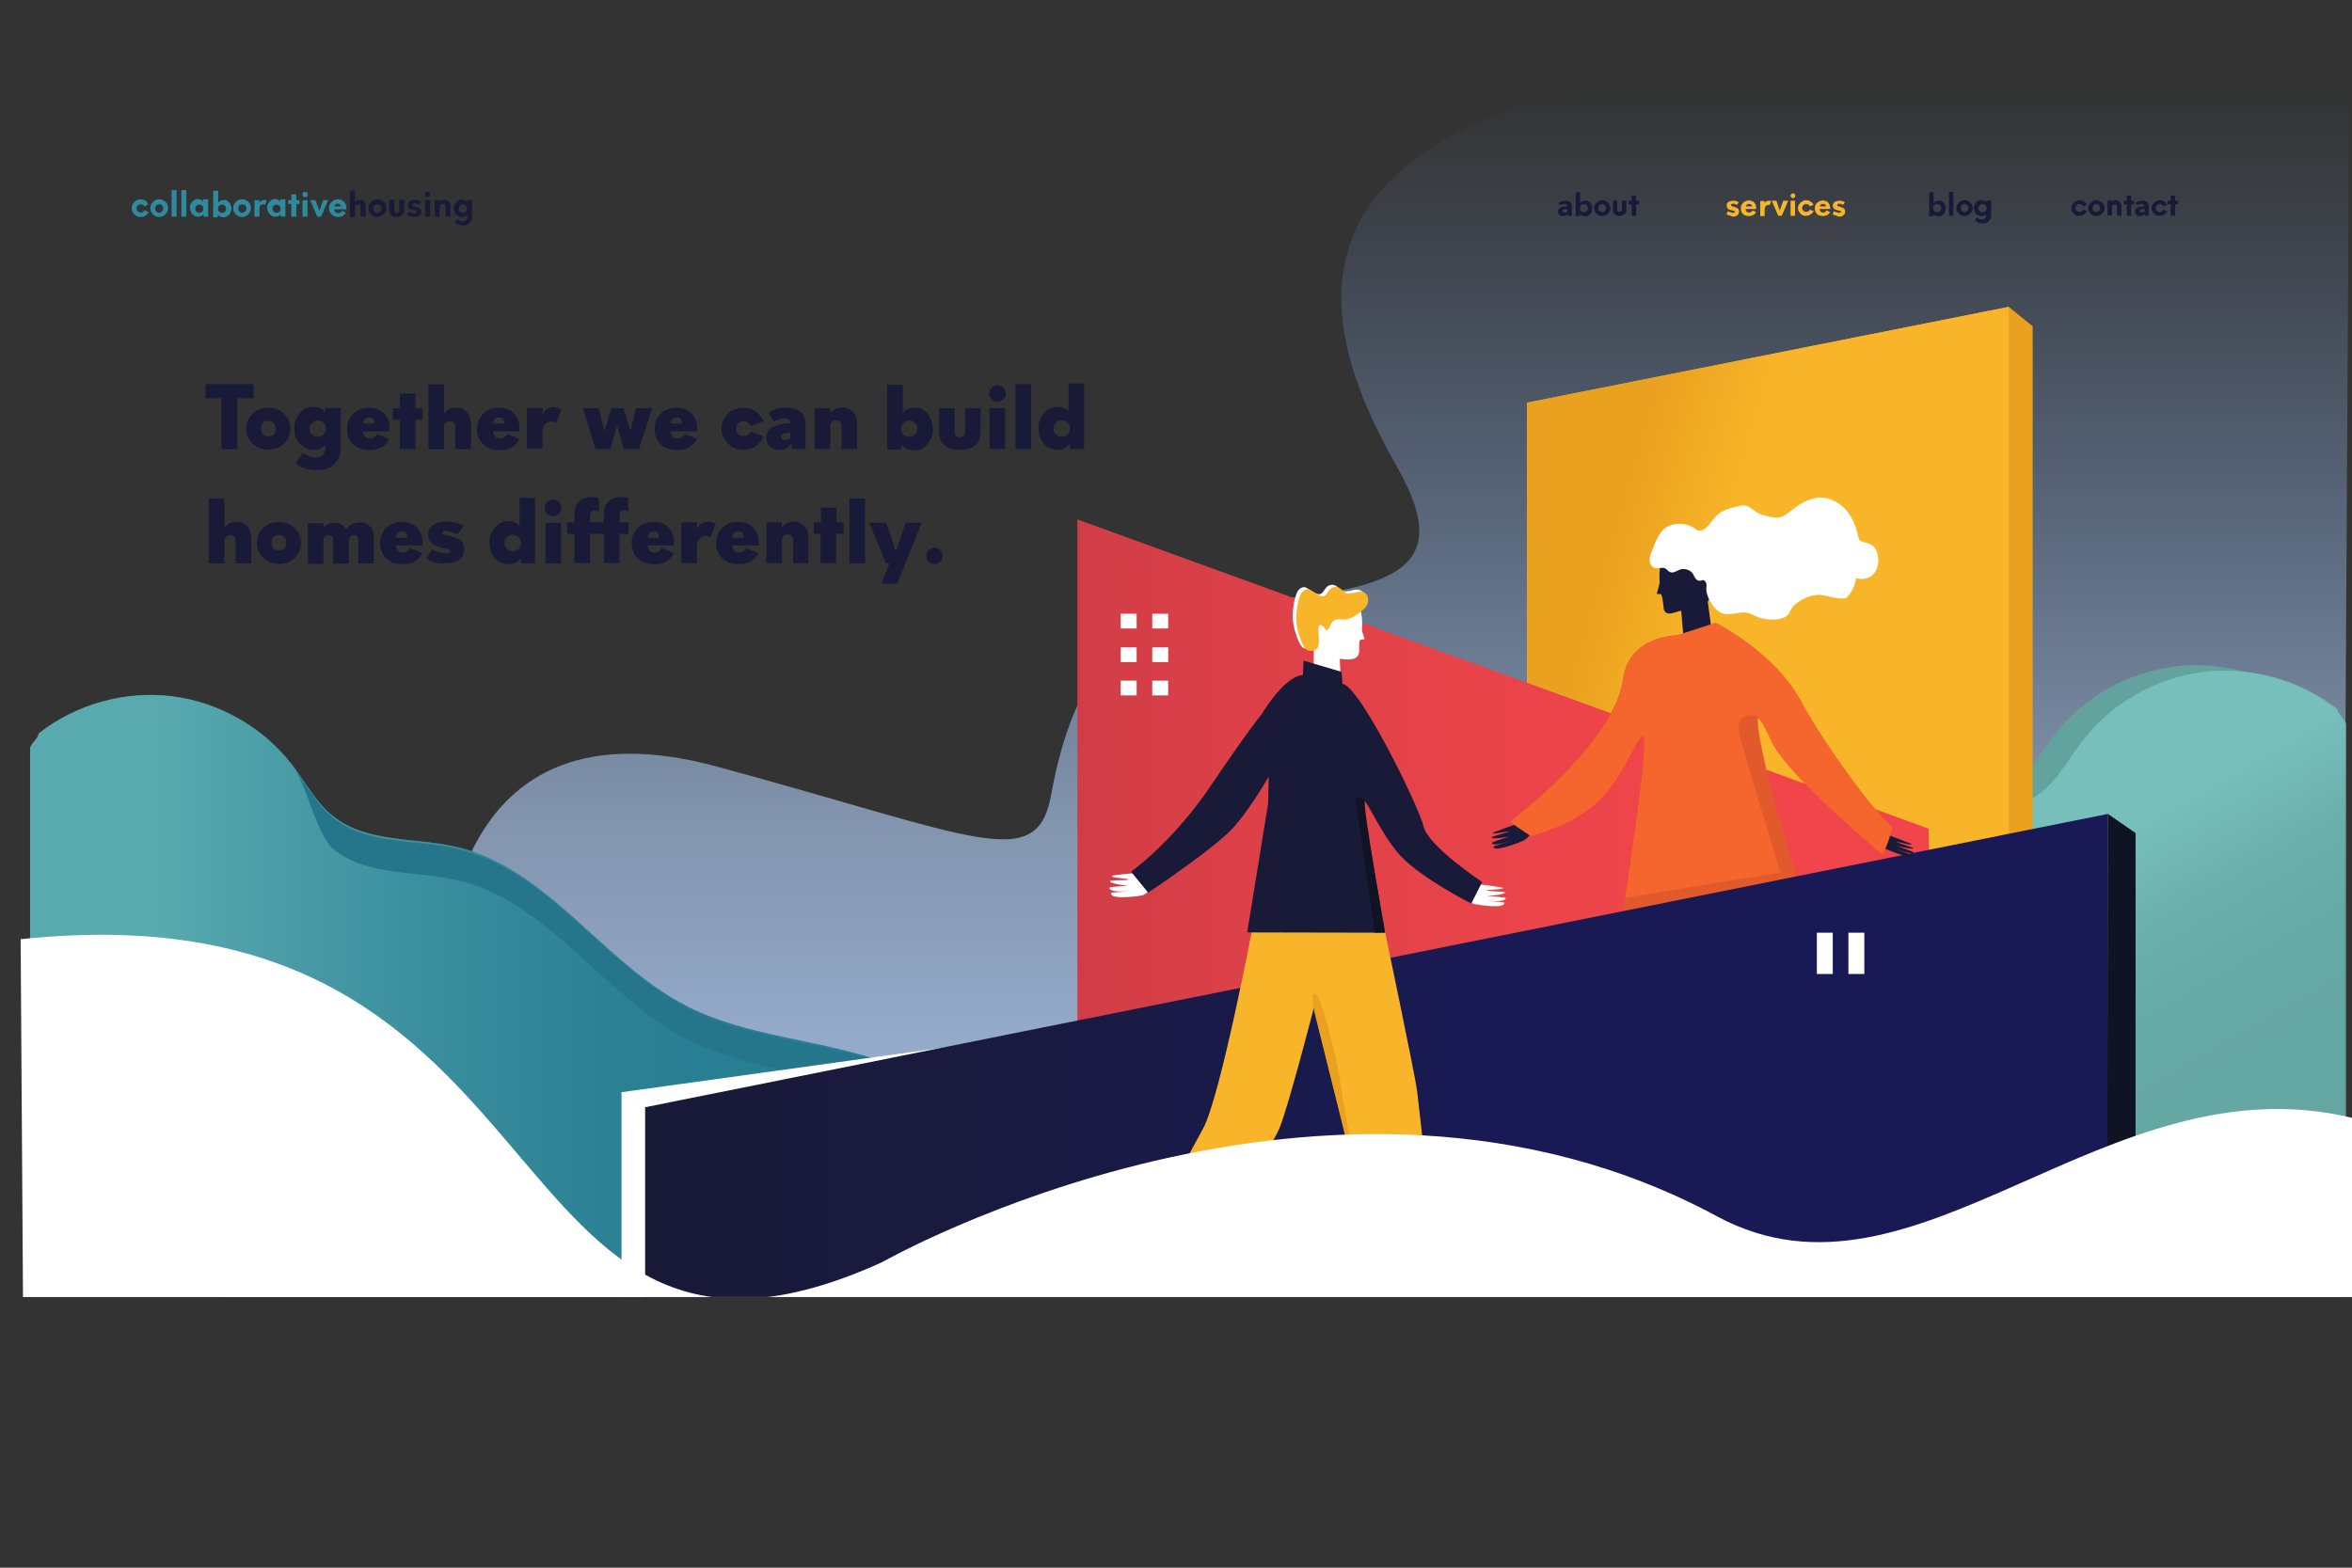 <svg xmlns="http://www.w3.org/2000/svg" xmlns:xlink="http://www.w3.org/1999/xlink" width="797.7" height="531.8" viewBox="0 0 797.7 531.8"><rect x="0" y="0" width="797.7" height="531.8" fill="#333333" stroke="none"/><defs><path id="a" d="M0 0h797.7v440H0z"/></defs><clipPath id="b"><use xlink:href="#a" overflow="visible"/></clipPath><g clip-path="url(#b)"><linearGradient id="c" gradientUnits="userSpaceOnUse" x1="412.59" y1="23.403" x2="412.59" y2="498.238"><stop offset=".015" stop-color="#81b0f9" stop-opacity="0"/><stop offset=".531" stop-color="#b6d4fe" stop-opacity=".6"/><stop offset="1" stop-color="#b6d4fe"/></linearGradient><path fill="url(#c)" d="M32.3 498.2S7.5 448 85.7 438.1s73.1-10 65.6-65.8S154.8 236.1 243 260c88.3 23.9 108.7 36.5 113.5 9.6 7.4-41.2 25.8-63.1 54.6-64.8 61-3.5 83.2-10 63-45.9-20.2-35.9-57.2-113.1 94.1-135 56.5.2 228.6-.6 228.6-.6L794.1 490l-761.8 8.2z"/><path fill="#2E8A9E" d="M329 428.7c5-15.1 5.8-46.2-6.6-56.3s-28.3-14.5-43.9-17.9c-15.6-3.4-31.6-6-45.8-13.3-28.3-14.6-46.8-46.6-77.8-53.9-14.2-3.3-30.5-1.3-41.9-10.4-5.8-4.6-9.3-11.4-13.8-17.3-9.8-12.8-24.8-21.4-40.8-23.4-16-2-32.7 2.7-45.3 12.6 0 1.7-2.9 3.5-2.9 5.2v177.5h316.6l2.2-2.8z"/><linearGradient id="d" gradientUnits="userSpaceOnUse" x1="10.03" y1="333.74" x2="332.377" y2="333.74"><stop offset=".134" stop-color="#77bfbb"/><stop offset=".249" stop-color="#60abae"/><stop offset=".439" stop-color="#408e9b"/><stop offset=".599" stop-color="#2c7c8f"/><stop offset=".708" stop-color="#25768b"/></linearGradient><path opacity=".6" fill="url(#d)" d="M329 428.7c5-15.1 5.8-46.2-6.6-56.3s-28.3-14.5-43.9-17.9c-15.6-3.4-31.6-6-45.8-13.3-28.3-14.6-46.8-46.6-77.8-53.9-14.2-3.3-30.5-1.3-41.9-10.4-5.8-4.6-9.3-11.4-13.8-17.3-9.8-12.8-24.8-21.4-40.8-23.4-16-2-32.7 2.7-45.3 12.6 0 1.7-2.9 3.5-2.9 5.2v177.5h316.6l2.2-2.8z"/><path fill="#25768B" d="M321 373.7c-12.4-10.1-26.6-4.5-42.2-7.9-15.6-3.4-31.6-6-45.8-13.3-28.3-14.6-46.8-46.6-77.8-53.9-14.2-3.3-30.5-1.3-41.9-10.4-5.8-4.6-9.3-22-13.8-27.9 4.5 5.9 8 12.7 13.8 17.3 11.4 9.1 27.7 7 41.9 10.4 31 7.3 49.5 39.3 77.8 53.9 14.2 7.3 30.2 10 45.8 13.3 15.6 3.4 31.5 7.8 43.9 17.9l-1.7.6z"/><path fill="#62A39E" d="M466.8 418.6c-5-15.1-5.8-46.2 6.6-56.3s28.3-14.5 43.9-17.9 31.6-6 45.8-13.3c28.3-14.6 46.8-46.6 77.8-53.9 14.2-3.3 30.5-1.3 41.9-10.4 5.8-4.6 9.3-11.4 13.8-17.3 9.8-12.8 24.8-21.4 40.8-23.4s32.7 2.7 45.3 12.6c0 1.7 2.9 3.5 2.9 5.2v177.5H469l-2.2-2.8z"/><path fill="#77BFBB" d="M476.4 420.5c-5-15.1-5.8-46.2 6.6-56.3 12.4-10.1 28.3-14.5 43.9-17.9 15.6-3.4 31.6-6 45.8-13.3 28.3-14.6 46.8-46.6 77.8-53.9 14.2-3.3 30.5-1.3 41.9-10.4 5.8-4.6 9.3-11.4 13.8-17.3C716 238.6 731 230 747 228s32.7 2.7 45.3 12.6c0 1.7 2.9 3.5 2.9 5.2v177.5H478.6l-2.2-2.8z"/><linearGradient id="e" gradientUnits="userSpaceOnUse" x1="611.308" y1="289.55" x2="715.439" y2="469.91"><stop offset=".236" stop-color="#77bfbb"/><stop offset=".268" stop-color="#74bab6"/><stop offset=".396" stop-color="#6aada8"/><stop offset=".555" stop-color="#64a5a0"/><stop offset=".84" stop-color="#62a39e"/></linearGradient><path opacity=".89" fill="url(#e)" d="M476.9 420.5c-5-15.1-5.8-46.2 6.6-56.3 12.4-10.1 28.3-14.5 43.9-17.9 15.6-3.4 31.6-6 45.8-13.3 28.3-14.6 46.8-46.6 77.8-53.9 14.2-3.3 30.5-1.3 41.9-10.4 5.8-4.6 9.3-11.4 13.8-17.3 9.8-12.8 24.8-21.4 40.8-23.4s32.7 2.7 45.3 12.6c0 1.7 2.9 3.5 2.9 5.2v177.5H479.1l-2.2-2.8z"/><g fill="#191A38"><path d="M85.9 135.1h-5.4v17.3h-5.4v-17.3h-5.4v-4.8H86v4.8zM87.2 151.6c-1.1-.6-2-1.5-2.7-2.6s-1-2.3-1-3.6.3-2.5 1-3.6c.6-1.1 1.5-2 2.7-2.6 1.1-.6 2.4-.9 3.8-.9s2.7.3 3.8.9c1.1.6 2 1.5 2.7 2.6.6 1.1 1 2.3 1 3.6s-.3 2.5-1 3.6-1.5 1.9-2.7 2.6-2.4.9-3.8.9c-1.4.1-2.7-.2-3.8-.9zm5.1-3.8c.4-.2.7-.5.9-.9.2-.4.3-.9.3-1.4s-.1-1-.3-1.4c-.2-.4-.5-.7-.9-1s-.8-.3-1.3-.3-.9.1-1.3.3c-.4.2-.7.5-.9.9-.2.4-.3.9-.3 1.4s.1 1 .3 1.4c.2.4.5.7.9.9.4.2.8.3 1.3.3s.9 0 1.3-.2zM115.6 138.5v12.9c0 1.8-.3 3.3-1 4.5-.7 1.2-1.6 2.1-2.8 2.7-1.2.6-2.7.9-4.3.9-1.3 0-2.5-.2-3.8-.5-1.3-.4-2.4-1-3.4-2l2.5-3.4c1.5 1.1 2.9 1.6 4.3 1.6 1 0 1.8-.3 2.4-.9.6-.6.8-1.6.8-2.8v-.7c-.9 1.2-2.3 1.8-3.9 1.8-1.2 0-2.3-.3-3.3-.9s-1.8-1.5-2.4-2.6c-.6-1.1-.9-2.4-.9-3.8s.3-2.7.9-3.8c.6-1.1 1.4-1.9 2.3-2.6s2.1-.9 3.3-.9c1.7 0 3 .6 4 1.9v-1.5h5.3zm-6.4 9.3c.4-.3.7-.6 1-1 .2-.4.4-.9.4-1.4 0-.5-.1-1-.4-1.4s-.6-.8-1-1-.9-.4-1.4-.4c-.5 0-1 .1-1.4.4-.4.2-.7.6-1 1s-.4.9-.4 1.4c0 .5.1 1 .4 1.4.2.4.6.8 1 1 .4.3.9.4 1.4.4.5 0 1-.1 1.4-.4zM132.2 146.3h-9.1c.1.8.4 1.4.7 1.8s.9.6 1.6.6c.5 0 1-.1 1.5-.4.4-.2.8-.6 1-1.1l4.1 1.7c-.5 1.2-1.3 2.1-2.5 2.8-1.1.7-2.5 1-4.1 1-1.6 0-2.9-.3-4.1-.9-1.2-.6-2.1-1.5-2.7-2.6-.6-1.1-.9-2.3-.9-3.6 0-1.3.3-2.6.9-3.7.6-1.1 1.5-2 2.6-2.6 1.1-.6 2.4-1 3.9-1 1.3 0 2.6.3 3.6.8 1.1.6 1.9 1.4 2.5 2.4.6 1.1.9 2.3.9 3.8v1zm-8.4-4.2c-.3.3-.6.9-.7 1.6h4c-.1-.7-.3-1.3-.5-1.6s-.7-.5-1.4-.5c-.6 0-1.1.2-1.4.5zM143.3 142.4h-2.4v9.9h-5.3v-9.9h-2.4v-3.9h2.4v-5h5.3v5h2.4v3.9zM157.3 139c.8.5 1.4 1.1 1.8 1.9.4.8.6 1.7.6 2.8v8.7h-5.3v-8c0-.5-.2-.8-.5-1.1-.3-.3-.7-.4-1.2-.4-.6 0-1.1.2-1.5.5-.4.3-.6.8-.6 1.3v7.7h-5.3v-22h5.3v9.9c.5-.6 1-1.1 1.7-1.5.7-.3 1.4-.5 2.3-.5 1.1 0 2 .2 2.7.7zM176.3 146.3h-9.1c.1.8.4 1.4.7 1.8s.9.6 1.6.6c.5 0 1-.1 1.5-.4.4-.2.8-.6 1-1.1l4.1 1.7c-.5 1.2-1.3 2.1-2.5 2.8-1.1.7-2.5 1-4.1 1-1.6 0-2.9-.3-4.1-.9-1.2-.6-2.1-1.5-2.7-2.6-.6-1.1-.9-2.3-.9-3.6 0-1.3.3-2.6.9-3.7.6-1.1 1.5-2 2.6-2.6 1.1-.6 2.4-1 3.9-1 1.3 0 2.6.3 3.6.8 1.1.6 1.9 1.4 2.5 2.4.6 1.1.9 2.3.9 3.8v1zm-8.4-4.2c-.3.3-.6.9-.7 1.6h4c-.1-.7-.3-1.3-.5-1.6s-.7-.5-1.4-.5c-.6 0-1.1.2-1.4.5zM189.3 138.4c.4.1.7.4 1.1.6l-1.8 4.5c-.5-.3-1.1-.5-1.7-.5-.5 0-1 .1-1.4.4-.4.3-.8.7-1.1 1.2s-.4 1.2-.4 1.9v5.7h-5.3v-13.8h5.3v2.3c.4-.8.9-1.4 1.6-1.9.7-.4 1.4-.7 2.3-.7.6.1 1 .2 1.4.3zM221.2 138.5l-4.5 13.8h-5.1l-2.3-8-2.3 8h-5l-4.4-13.8h5.5l1.9 7.8 2.3-7.8h4.2l2.3 7.7 1.9-7.7h5.5zM236.5 146.3h-9.1c.1.8.4 1.4.7 1.8s.9.6 1.6.6c.5 0 1-.1 1.5-.4.4-.2.8-.6 1-1.1l4.1 1.7c-.5 1.2-1.3 2.1-2.5 2.8-1.1.7-2.5 1-4.1 1-1.6 0-2.9-.3-4.1-.9-1.2-.6-2.1-1.5-2.7-2.6-.6-1.1-.9-2.3-.9-3.6 0-1.3.3-2.6.9-3.7.6-1.1 1.5-2 2.6-2.6 1.1-.6 2.4-1 3.9-1 1.3 0 2.6.3 3.6.8 1.1.6 1.9 1.4 2.5 2.4.6 1.1.9 2.3.9 3.8v1zm-8.5-4.2c-.3.3-.6.9-.7 1.6h4c-.1-.7-.3-1.3-.5-1.6s-.7-.5-1.4-.5c-.5 0-1 .2-1.4.5zM248.4 151.6c-1.1-.6-2-1.5-2.7-2.6s-1-2.3-1-3.6.3-2.5 1-3.6c.6-1.1 1.5-2 2.7-2.6 1.1-.6 2.4-.9 3.8-.9 1 0 2 .2 2.9.6s1.7.9 2.3 1.6c.7.7 1.2 1.5 1.5 2.4l-4.3 1.7c-.2-.5-.5-.9-.9-1.2-.4-.3-.9-.5-1.5-.5-.5 0-.9.1-1.3.3-.4.2-.7.5-.9.9-.2.4-.3.8-.3 1.3s.1.9.3 1.3c.2.4.5.7.9.9.4.2.8.3 1.3.3.6 0 1-.1 1.5-.4.4-.3.7-.7.9-1.2l4.3 1.7c-.3.9-.8 1.7-1.5 2.4s-1.4 1.2-2.3 1.6c-.9.4-1.8.6-2.9.6-1.4 0-2.6-.3-3.8-1zM273.2 144.1v8.2h-4.5l-.3-1.6c-.5.6-1.1 1.1-1.7 1.4s-1.4.5-2.3.5c-1.4 0-2.5-.4-3.3-1.1-.8-.7-1.2-1.7-1.2-3 0-1 .3-1.8.8-2.5s1.3-1.2 2.5-1.6c1.1-.4 2.6-.7 4.4-.8h.5c-.1-1.1-.8-1.7-2.1-1.7-1.1 0-2.3.4-3.5 1.2l-1.9-3c1.5-1.2 3.5-1.8 5.9-1.8 4.5-.1 6.7 1.9 6.7 5.8zm-5.1 4.4v-1.8l-.6.1c-.7.1-1.2.1-1.6.2-.4.1-.6.2-.8.4s-.2.4-.2.7c0 .4.1.7.4.9.3.2.6.3 1 .3.7-.1 1.3-.3 1.8-.8zM288.3 139c.8.5 1.3 1.1 1.8 1.9s.6 1.7.6 2.7v8.7h-5.3v-7.9c0-.6-.2-1-.5-1.3-.3-.3-.8-.5-1.4-.5-.6 0-1.1.2-1.4.6-.4.4-.5.9-.5 1.5v7.6h-5.3v-13.8h5.3v1.7c.5-.7 1.1-1.2 1.9-1.5.7-.3 1.5-.5 2.3-.5.9.1 1.7.3 2.5.8zM313.2 139.1c1 .6 1.8 1.5 2.3 2.6s.9 2.3.9 3.8c0 1.4-.3 2.7-.9 3.8-.6 1.1-1.4 2-2.3 2.6s-2.1.9-3.2.9c-1.8 0-3.2-.7-4.2-2l-.2 1.7h-4.7v-22h5.3v9.5c.9-1.1 2.2-1.6 3.8-1.6 1.1-.3 2.2 0 3.2.7zm-3.4 8.7c.4-.3.7-.6 1-1 .2-.4.4-.9.4-1.4 0-.5-.1-1-.4-1.4s-.6-.8-1-1c-.4-.2-.9-.4-1.4-.4-.5 0-1 .1-1.4.4s-.7.6-1 1-.4.9-.4 1.4c0 .5.1 1 .4 1.4.2.4.6.8 1 1 .4.3.9.4 1.4.4.5 0 1-.1 1.4-.4zM321.7 151.9c-1-.5-1.8-1.1-2.4-2-.5-.9-.8-1.9-.8-3v-8.4h5.3v8c0 .6.2 1.1.5 1.4.3.3.7.4 1.2.4s.9-.1 1.3-.4c.3-.3.5-.8.5-1.4v-8h5.3v8.4c0 1.2-.3 2.2-.8 3-.5.9-1.3 1.5-2.4 2-1.1.5-2.3.7-3.9.7-1.5 0-2.8-.2-3.8-.7zM336.9 135.9c-.4-.3-.8-.6-1-1-.3-.4-.4-.9-.4-1.4 0-.5.1-1 .4-1.4s.6-.8 1-1c.4-.2.9-.4 1.4-.4.5 0 1 .1 1.4.4.4.2.8.6 1 1 .3.4.4.9.4 1.4 0 .5-.1 1-.4 1.4-.3.4-.6.8-1 1-.4.3-.9.4-1.4.4-.5 0-1-.1-1.4-.4zm-1.3 2.6h5.3v13.8h-5.3v-13.8zM344.4 130.3h5.3v22h-5.3v-22zM367.7 130.3v22H363l-.2-1.7c-1 1.3-2.4 2-4.2 2-1.2 0-2.2-.3-3.2-.9s-1.8-1.5-2.3-2.6c-.6-1.1-.9-2.4-.9-3.8s.3-2.7.9-3.8 1.4-1.9 2.3-2.6c1-.6 2.1-.9 3.2-.9 1.6 0 2.9.5 3.8 1.6v-9.5h5.3zm-6.2 17.5c.4-.3.7-.6 1-1 .2-.4.4-.9.4-1.4 0-.5-.1-1-.4-1.4s-.6-.8-1-1-.9-.4-1.4-.4c-.5 0-1 .1-1.4.4-.4.2-.7.6-1 1s-.4.9-.4 1.4c0 .5.1 1 .4 1.4.2.4.6.8 1 1 .4.3.9.4 1.4.4.5 0 1-.1 1.4-.4zM82.8 177.7c.8.5 1.4 1.1 1.8 1.9.4.8.6 1.7.6 2.8v8.7h-5.3v-8c0-.5-.2-.8-.5-1.1-.3-.3-.7-.4-1.2-.4-.6 0-1.1.2-1.5.5-.4.3-.6.8-.6 1.3v7.7h-5.3v-22h5.3v9.9c.5-.6 1-1.1 1.7-1.5.7-.3 1.4-.5 2.3-.5 1 0 1.9.2 2.7.7zM90.8 190.4c-1.1-.6-2-1.5-2.7-2.6s-1-2.3-1-3.6.3-2.5 1-3.6c.6-1.1 1.5-2 2.7-2.6 1.1-.6 2.4-.9 3.8-.9s2.7.3 3.8.9c1.1.6 2 1.5 2.7 2.6.6 1.1 1 2.3 1 3.6s-.3 2.5-1 3.6-1.5 1.9-2.7 2.6-2.4.9-3.8.9-2.6-.3-3.8-.9zm5.1-3.9c.4-.2.7-.5.9-.9.2-.4.3-.9.3-1.4s-.1-1-.3-1.4c-.2-.4-.5-.7-.9-1s-.8-.3-1.3-.3-.9.1-1.3.3c-.4.2-.7.5-.9.9-.2.4-.3.9-.3 1.4s.1 1 .3 1.4c.2.4.5.7.9.9.4.2.8.3 1.3.3s.9 0 1.3-.2zM124.4 177.7c.8.5 1.4 1.1 1.8 1.9.4.8.6 1.7.6 2.8v8.7h-5.3v-8c0-.5-.1-.9-.4-1.2-.3-.3-.6-.4-1.1-.4-.6 0-1 .2-1.3.6s-.4.9-.4 1.4v7.7H113v-8c0-.5-.1-.9-.4-1.2-.3-.3-.7-.4-1.2-.4-.6 0-1 .2-1.3.6s-.4.9-.4 1.4v7.7h-5.3v-13.8h5.3v1.6c.4-.6 1-1 1.6-1.3s1.3-.5 2-.5c.9 0 1.7.2 2.4.6.7.4 1.3 1 1.7 1.7.5-.7 1.1-1.3 1.8-1.7s1.5-.6 2.5-.6c1-.3 1.9-.1 2.7.4zM143.4 185h-9.1c.1.8.4 1.4.7 1.8s.9.6 1.6.6c.5 0 1-.1 1.5-.4.4-.2.8-.6 1-1.1l4.1 1.7c-.5 1.2-1.3 2.1-2.5 2.8-1.1.7-2.5 1-4.1 1-1.6 0-2.9-.3-4.1-.9-1.2-.6-2.1-1.5-2.7-2.6-.6-1.1-.9-2.3-.9-3.6 0-1.3.3-2.6.9-3.7.6-1.1 1.5-2 2.6-2.6 1.1-.6 2.4-1 3.9-1 1.3 0 2.6.3 3.6.8 1.1.6 1.9 1.4 2.5 2.4.6 1.1.9 2.3.9 3.8v1zm-8.5-4.2c-.3.3-.6.9-.7 1.6h4c-.1-.7-.3-1.3-.5-1.6s-.7-.5-1.4-.5c-.5 0-1 .2-1.4.5zM147.6 190.8c-1.2-.3-2.2-.8-3-1.2l1.9-3.3c.6.4 1.4.7 2.3 1 .9.3 1.7.4 2.3.4.4 0 .8-.1 1.1-.2.3-.1.4-.3.4-.6s-.1-.4-.4-.5c-.3-.1-.7-.2-1.4-.4-.2 0-.4-.1-.7-.2-.3-.1-.6-.2-.9-.2-1.2-.3-2.2-.8-2.9-1.5-.7-.6-1.1-1.5-1.1-2.7 0-1 .3-1.8.9-2.5.6-.7 1.3-1.2 2.3-1.5s2-.5 3.1-.5 2.1.1 3.1.4 1.9.6 2.6 1.1l-2 2.9c-.6-.3-1.3-.6-2.1-.8s-1.5-.4-2.1-.4c-.3 0-.6.1-.8.2-.2.1-.3.2-.3.4s.1.4.3.5c.2.1.5.3.8.3.3.1.8.2 1.3.3.3.1.5.1.6.1 1.1.3 1.9.6 2.6.9s1.2.8 1.5 1.4.5 1.3.5 2.1c0 1-.3 1.9-.8 2.6-.5.7-1.2 1.3-2.2 1.6-.9.4-2 .5-3.3.5-1.2.4-2.4.2-3.6-.2zM181.5 169.1v22h-4.7l-.2-1.7c-1 1.3-2.4 2-4.2 2-1.2 0-2.2-.3-3.2-.9s-1.8-1.5-2.3-2.6c-.6-1.1-.9-2.4-.9-3.8s.3-2.7.9-3.8 1.4-1.9 2.3-2.6c1-.6 2.1-.9 3.2-.9 1.6 0 2.9.5 3.8 1.6v-9.5h5.3zm-6.2 17.5c.4-.3.7-.6 1-1 .2-.4.4-.9.4-1.4 0-.5-.1-1-.4-1.4s-.6-.8-1-1-.9-.4-1.4-.4c-.5 0-1 .1-1.4.4-.4.2-.7.6-1 1s-.4.9-.4 1.4c0 .5.1 1 .4 1.4.2.4.6.8 1 1 .4.3.9.4 1.4.4.5 0 1-.2 1.4-.4zM186.2 174.7c-.4-.3-.8-.6-1-1-.3-.4-.4-.9-.4-1.4 0-.5.1-1 .4-1.4s.6-.8 1-1c.4-.2.9-.4 1.4-.4.5 0 1 .1 1.4.4.4.2.8.6 1 1 .3.4.4.9.4 1.4 0 .5-.1 1-.4 1.4-.3.4-.6.8-1 1-.4.3-.9.4-1.4.4-.5-.1-.9-.2-1.4-.4zm-1.2 2.6h5.3v13.8H185v-13.8zM213.3 181.1H210.1v9.9h-5.3v-9.9h-4.7v9.9h-5.3v-9.9h-2.5v-3.9h2.5v-2.9c0-1.1.2-2.1.7-3 .5-.9 1.1-1.5 2-2 .9-.5 1.9-.7 3-.7.6 0 1.2 0 1.6.1.5.1.8.2 1 .3v4.6c-.2-.2-.5-.3-.7-.4-.3-.1-.6-.1-.9-.1-.4 0-.8.2-1 .5-.3.3-.4.7-.4 1.3v2.3h4.7v-2.9c0-1.1.2-2.1.7-3 .5-.9 1.1-1.5 2-2 .9-.5 1.9-.7 3-.7.6 0 1.2 0 1.6.1.5.1.8.2 1 .3v4.6c-.2-.2-.5-.3-.7-.4-.3-.1-.6-.1-.9-.1-.4 0-.8.2-1 .5-.3.3-.4.7-.4 1.3v2.3h3.1v3.9zM228.7 185h-9.1c.1.8.4 1.4.7 1.8s.9.6 1.6.6c.5 0 1-.1 1.5-.4.4-.2.8-.6 1-1.1l4.1 1.7c-.5 1.2-1.3 2.1-2.5 2.8-1.1.7-2.5 1-4.1 1-1.6 0-2.9-.3-4.1-.9-1.2-.6-2.1-1.5-2.7-2.6-.6-1.1-.9-2.3-.9-3.6 0-1.3.3-2.6.9-3.7.6-1.1 1.5-2 2.6-2.6 1.1-.6 2.4-1 3.9-1 1.3 0 2.6.3 3.6.8 1.1.6 1.9 1.4 2.5 2.4.6 1.1.9 2.3.9 3.8v1zm-8.4-4.2c-.3.3-.6.9-.7 1.6h4c-.1-.7-.3-1.3-.5-1.6s-.7-.5-1.4-.5c-.6 0-1.1.2-1.4.5zM241.7 177.2c.4.1.7.4 1.1.6l-1.8 4.5c-.5-.3-1.1-.5-1.7-.5-.5 0-1 .1-1.4.4-.4.3-.8.7-1.1 1.2s-.4 1.2-.4 1.9v5.7h-5.3v-13.8h5.3v2.3c.4-.8.9-1.4 1.6-1.9.7-.4 1.4-.7 2.3-.7.6.1 1.1.1 1.4.3zM257.4 185h-9.1c.1.8.4 1.4.7 1.8s.9.6 1.6.6c.5 0 1-.1 1.5-.4.4-.2.8-.6 1-1.1l4.1 1.7c-.5 1.2-1.3 2.1-2.5 2.8-1.1.7-2.5 1-4.1 1-1.6 0-2.9-.3-4.1-.9-1.2-.6-2.1-1.5-2.7-2.6-.6-1.1-.9-2.3-.9-3.6 0-1.3.3-2.6.9-3.7.6-1.1 1.5-2 2.6-2.6 1.1-.6 2.4-1 3.9-1 1.3 0 2.6.3 3.6.8 1.1.6 1.9 1.4 2.5 2.4.6 1.1.9 2.3.9 3.8v1zm-8.4-4.2c-.3.3-.6.9-.7 1.6h4c-.1-.7-.3-1.3-.5-1.6s-.7-.5-1.4-.5c-.6 0-1.1.2-1.4.5zM271.8 177.7c.8.5 1.3 1.1 1.8 1.9s.6 1.7.6 2.7v8.7H269v-7.9c0-.6-.2-1-.5-1.3-.3-.3-.8-.5-1.4-.5-.6 0-1.1.2-1.4.6-.4.4-.5.9-.5 1.5v7.6h-5.3v-13.8h5.3v1.7c.5-.7 1.1-1.2 1.9-1.5.7-.3 1.5-.5 2.3-.5.9.1 1.7.3 2.4.8zM286 181.1h-2.4v9.9h-5.3v-9.9H276v-3.9h2.4v-5h5.3v5h2.4v3.9zM288.1 169.1h5.3v22h-5.3v-22zM312.6 177.3l-8.3 20.7h-5.4l2.8-6.9h-1.2l-5.7-13.8h5.8l3.2 9.7 3.4-9.7h5.4zM315.5 191c-.4-.3-.8-.6-1-1-.3-.4-.4-.9-.4-1.4 0-.5.1-1 .4-1.4.3-.4.6-.8 1-1 .4-.3.9-.4 1.4-.4.5 0 1 .1 1.4.4.4.3.8.6 1 1 .3.4.4.9.4 1.4 0 .5-.1 1-.4 1.4-.3.4-.6.8-1 1-.4.3-.9.4-1.4.4-.5 0-1-.2-1.4-.4z"/></g><g fill="#191A38"><path d="M532.5 68.5c.4.4.6.9.6 1.6v3.1h-1.3l-.1-.6c-.2.2-.4.4-.7.5s-.5.2-.9.2c-.3 0-.6-.1-.9-.2s-.5-.3-.6-.5c-.1-.2-.2-.5-.2-.8 0-.5.2-.9.6-1.2.4-.3 1.1-.5 2.1-.6h.5c0-.3-.1-.5-.3-.6-.2-.1-.4-.2-.7-.2-.3 0-.5 0-.7.1-.2.1-.5.2-.7.4l-.6-.9c.3-.2.6-.4.9-.5.3-.1.8-.2 1.2-.2.8-.1 1.4.1 1.8.4zm-.9 3.2v-.8h-.4c-.4 0-.6.1-.8.1-.2.1-.3.1-.4.2-.1.1-.1.2-.1.3 0 .2.1.3.2.4.1.1.3.1.5.1.4.2.8.1 1-.3zM538.8 68.3c.4.2.7.5.9 1s.3.9.3 1.4c0 .5-.1 1-.3 1.4-.2.4-.5.7-.9 1-.4.2-.8.3-1.2.3-.4 0-.7-.1-1-.2-.3-.1-.5-.3-.7-.6l-.1.7h-1.4v-8.1h1.5v3.6c.4-.5.9-.7 1.6-.7.5-.1.9 0 1.3.2zm-.9 3.5c.2-.1.4-.3.5-.5.1-.2.2-.4.2-.7s-.1-.5-.2-.7c-.1-.2-.3-.4-.5-.5-.2-.1-.4-.2-.7-.2s-.5.1-.7.2-.4.3-.5.5c-.1.2-.2.4-.2.7s.1.5.2.7c.1.2.3.4.5.5s.4.2.7.2.5-.1.7-.2zM542 72.9c-.4-.2-.7-.6-1-1s-.4-.8-.4-1.3.1-.9.4-1.3.6-.7 1-1c.4-.2.9-.4 1.4-.4.5 0 1 .1 1.4.4.4.2.7.6 1 1 .2.4.4.8.4 1.3s-.1.9-.4 1.3c-.2.4-.6.7-1 1-.4.2-.9.4-1.4.4-.5 0-1-.1-1.4-.4zm2-1.1c.2-.1.3-.3.5-.5.1-.2.2-.4.2-.7 0-.3-.1-.5-.2-.7-.1-.2-.3-.4-.5-.5-.2-.1-.4-.2-.6-.2s-.4.1-.6.2c-.2.1-.3.3-.5.5-.1.2-.2.4-.2.7 0 .3.1.5.2.7.1.2.3.4.5.5s.4.2.6.2.4-.1.6-.2zM548.1 73c-.3-.2-.6-.4-.8-.7-.2-.3-.3-.7-.3-1.1V68h1.5v3c0 .3.1.5.2.6.1.2.3.2.6.2.2 0 .4-.1.6-.2.2-.2.2-.4.2-.6v-3h1.5v3.2c0 .4-.1.8-.3 1.1s-.5.5-.8.7c-.3.2-.8.3-1.3.3-.3 0-.7-.1-1.1-.3zM555.9 69.3h-1v3.9h-1.5v-3.9h-1v-1.2h1v-1.8h1.5v1.8h1v1.2z"/></g><path fill="#2E8A9E" d="M46.2 73.2c-.5-.3-.8-.6-1.1-1.1-.3-.4-.4-.9-.4-1.5 0-.5.1-1 .4-1.5.3-.4.6-.8 1.1-1.1.5-.3 1-.4 1.5-.4.4 0 .8.1 1.1.2.4.1.7.4.9.6s.5.6.6.9l-1.3.8c-.1-.3-.3-.5-.5-.6-.2-.2-.5-.2-.8-.2-.3 0-.5.1-.7.2-.2.1-.4.3-.5.5-.1.2-.2.5-.2.7 0 .3.1.5.2.7.1.2.3.4.5.5.2.1.5.2.7.2.3 0 .6-.1.8-.2.2-.2.4-.4.5-.6l1.4.6c-.1.4-.4.7-.6.9s-.6.5-.9.6c-.4.1-.7.2-1.1.2-.7 0-1.2-.1-1.6-.4zM52.5 73.2c-.5-.3-.8-.6-1.1-1.1-.3-.4-.4-.9-.4-1.5 0-.5.1-1 .4-1.5.3-.4.6-.8 1.1-1.1.5-.3 1-.4 1.5-.4.6 0 1.1.1 1.5.4.5.3.8.6 1.1 1.1.3.4.4.9.4 1.5 0 .5-.1 1-.4 1.5-.3.4-.6.8-1.1 1.1-.5.3-1 .4-1.5.4-.6 0-1.1-.1-1.5-.4zm2.2-1.3c.2-.1.4-.3.5-.5.1-.2.2-.5.2-.7 0-.3-.1-.5-.2-.7-.1-.2-.3-.4-.5-.5s-.4-.2-.7-.2-.5.1-.7.2c-.2.1-.4.3-.5.5-.1.2-.2.5-.2.8 0 .3.1.5.2.7.1.2.3.4.5.5.2.1.4.2.7.2s.5-.1.7-.3zM58.2 64.5h1.7v9h-1.7v-9zM61.5 64.5h1.7v9h-1.7v-9zM70.6 67.9v5.6h-1.5l-.1-.8c-.2.3-.5.5-.8.6-.3.2-.7.2-1.1.2-.5 0-.9-.1-1.3-.4-.4-.3-.7-.6-1-1.1-.2-.5-.4-1-.4-1.5 0-.6.1-1.1.4-1.5.2-.4.6-.8 1-1.1.4-.3.9-.4 1.3-.4.7 0 1.3.3 1.8.8v-.7h1.7zM68.3 72c.2-.1.4-.3.5-.5.1-.2.2-.5.2-.7 0-.3-.1-.5-.2-.7-.1-.2-.3-.4-.5-.5s-.5-.2-.7-.2-.5.1-.7.2-.4.3-.5.5c-.1.2-.2.5-.2.7 0 .3.1.5.2.7.1.2.3.4.5.5.2.1.5.2.7.2s.5-.1.7-.2zM77.1 68.1c.4.3.7.6 1 1.1.2.4.4 1 .4 1.5 0 .6-.1 1.1-.4 1.5-.2.5-.6.8-1 1.1-.4.3-.9.4-1.3.4s-.8-.1-1.1-.2c-.3-.2-.6-.4-.8-.6l-.1.8h-1.5v-9H74v4c.4-.5 1-.8 1.8-.8.4-.2.9 0 1.3.2zM76 72c.2-.1.4-.3.5-.5.1-.2.2-.5.2-.7 0-.3-.1-.5-.2-.7-.1-.2-.3-.4-.5-.5s-.5-.2-.7-.2-.5.1-.7.2-.4.3-.5.5c-.1.2-.2.5-.2.7 0 .3.1.5.2.7.1.2.3.4.5.5.2.1.5.2.7.2s.5-.1.7-.2zM80.6 73.2c-.5-.3-.8-.6-1.1-1.1-.3-.4-.4-.9-.4-1.5 0-.5.1-1 .4-1.5.3-.4.6-.8 1.1-1.1.5-.3 1-.4 1.5-.4.6 0 1.1.1 1.5.4.5.3.8.6 1.1 1.1.3.4.4.9.4 1.5 0 .5-.1 1-.4 1.5-.3.4-.6.8-1.1 1.1-.5.3-1 .4-1.5.4s-1-.1-1.5-.4zm2.3-1.3c.2-.1.4-.3.5-.5.1-.2.2-.5.2-.7 0-.3-.1-.5-.2-.7-.1-.2-.3-.4-.5-.5s-.4-.2-.7-.2-.5.1-.7.2c-.2.1-.4.3-.5.5-.1.2-.2.5-.2.8 0 .3.1.5.2.7.1.2.3.4.5.5.2.1.4.2.7.2s.4-.1.7-.3zM90.5 68.1l-.6 1.4c-.2-.1-.4-.2-.6-.2-.2 0-.5.1-.7.2-.2.1-.4.3-.5.6s-.1.5-.1.8v2.6h-1.7v-5.6H88v.9c.2-.3.4-.6.6-.7.3-.2.6-.3.9-.3.4 0 .7.1 1 .3zM96.8 67.9v5.6h-1.5l-.1-.8c-.2.3-.5.5-.8.6-.3.2-.7.2-1.1.2-.5 0-.9-.1-1.3-.4-.4-.3-.7-.6-1-1.1-.2-.5-.4-1-.4-1.5 0-.6.1-1.1.4-1.5.2-.4.6-.8 1-1.1.4-.3.9-.4 1.3-.4.7 0 1.3.3 1.8.8v-.7h1.7zM94.5 72c.2-.1.4-.3.5-.5.1-.2.2-.5.2-.7 0-.3-.1-.5-.2-.7-.1-.2-.3-.4-.5-.5s-.5-.2-.7-.2c-.3 0-.5.1-.7.2s-.4.3-.5.5c-.1.2-.2.5-.2.7 0 .3.1.5.2.7.1.2.3.4.5.5.2.1.5.2.7.2.3 0 .5-.1.7-.2zM101.6 69.2h-1.1v4.3h-1.7v-4.3h-1.1v-1.3h1.1v-2h1.7v2h1.1v1.3zM103 66.8c-.1-.1-.3-.2-.3-.3-.1-.1-.1-.3-.1-.5s0-.3.1-.5.2-.3.3-.3.3-.1.5-.1.3 0 .5.1.3.2.3.3.1.3.1.5 0 .3-.1.5c-.1.1-.2.3-.3.3s-.3.1-.5.1-.4 0-.5-.1zm-.4 1.1h1.7v5.6h-1.7v-5.6zM111.3 67.9l-2.4 5.6h-1.3l-2.4-5.6h1.8l1.3 3.6 1.3-3.6h1.7zM117.5 71h-4.2c.1.4.2.7.5 1 .2.2.5.3.9.3.3 0 .5-.1.8-.2.2-.1.4-.3.5-.6l1.3.6c-.2.5-.6.8-1 1.1-.5.3-1 .4-1.6.4-.6 0-1.1-.1-1.6-.4-.5-.3-.8-.6-1.1-1.1-.3-.4-.4-.9-.4-1.5 0-.5.1-1 .4-1.5.3-.4.6-.8 1.1-1.1.5-.3 1-.4 1.5-.4s1 .1 1.5.4c.4.2.8.6 1 1s.4.9.4 1.5v.5zm-3.7-1.7c-.2.2-.4.4-.5.7h2.4c-.2-.6-.6-.9-1.2-.9-.2-.1-.4 0-.7.2z"/><path fill="#191A38" d="M123 68c.3.2.6.4.7.8.2.3.3.7.3 1.1v3.6h-1.7v-3.4c0-.3-.1-.5-.3-.6-.2-.2-.4-.2-.6-.2-.2 0-.4 0-.5.1s-.3.2-.4.3c-.1.1-.1.3-.1.5v3.4h-1.7v-9h1.7v3.9c.2-.2.4-.4.7-.5.3-.1.5-.2.9-.2.3 0 .6.1 1 .2zM126.5 73.2c-.5-.3-.8-.6-1.1-1.1-.3-.4-.4-.9-.4-1.5 0-.5.1-1 .4-1.5.3-.4.6-.8 1.1-1.1.5-.3 1-.4 1.5-.4.6 0 1.1.1 1.5.4.5.3.8.6 1.1 1.1.3.4.4.9.4 1.5 0 .5-.1 1-.4 1.5-.3.4-.6.8-1.1 1.1-.5.3-1 .4-1.5.4-.6 0-1.1-.1-1.5-.4zm2.2-1.3c.2-.1.4-.3.5-.5.1-.2.2-.5.2-.7 0-.3-.1-.5-.2-.7-.1-.2-.3-.4-.5-.5s-.4-.2-.7-.2-.5.1-.7.2c-.2.1-.4.3-.5.5-.1.2-.2.5-.2.8 0 .3.1.5.2.7.1.2.3.4.5.5.2.1.4.2.7.2s.5-.1.7-.3zM133.2 73.3c-.4-.2-.7-.4-.9-.8-.2-.3-.3-.7-.3-1.2v-3.5h1.7v3.4c0 .3.1.5.2.7.2.2.4.3.6.3.3 0 .5-.1.7-.3.2-.2.2-.4.2-.7v-3.4h1.7v3.5c0 .5-.1.9-.3 1.2-.2.3-.5.6-.9.8-.4.2-.9.3-1.4.3s-.9-.1-1.3-.3zM139.2 73.4c-.4-.1-.8-.3-1.1-.5l.7-1.1c.2.2.5.3.8.4.3.1.6.2.9.2.2 0 .4 0 .6-.1.1-.1.2-.2.2-.4 0-.1 0-.2-.1-.3s-.2-.1-.3-.2c-.1 0-.3-.1-.5-.1-.1 0-.3-.1-.4-.1l-.9-.3c-.3-.1-.4-.3-.6-.5-.2-.2-.2-.5-.2-.8 0-.4.1-.7.3-1s.5-.5.9-.6c.4-.1.8-.2 1.2-.2.4 0 .8.1 1.1.2.4.1.7.2 1 .4l-.7 1c-.2-.1-.5-.2-.8-.3s-.6-.1-.8-.1c-.2 0-.4 0-.5.1s-.2.2-.2.3c0 .1 0 .2.1.3.1.1.2.1.3.2s.3.1.6.2l.3.1c.4.1.7.2 1 .3.3.1.5.3.6.5.1.2.2.5.2.8 0 .4-.1.8-.3 1s-.5.5-.8.6c-.4.1-.8.2-1.2.2-.5 0-1 0-1.4-.2zM144.5 66.8c-.1-.1-.3-.2-.3-.3-.1-.1-.1-.3-.1-.5s0-.3.1-.5.2-.3.3-.3.3-.1.5-.1.3 0 .5.1.3.2.3.3.1.3.1.5 0 .3-.1.5c-.1.1-.2.3-.3.3s-.3.1-.5.1-.3 0-.5-.1zm-.3 1.1h1.7v5.6h-1.7v-5.6zM151.8 68c.3.2.5.4.7.8.2.3.3.7.3 1.1v3.6h-1.7v-3.4c0-.3-.1-.5-.3-.7-.2-.2-.4-.2-.7-.2-.3 0-.5.1-.7.3-.2.2-.3.4-.3.7v3.3h-1.7v-5.6h1.7v.6c.2-.2.4-.4.7-.5.3-.1.6-.2.9-.2.5 0 .8.1 1.1.2zM160.1 67.9v5.4c0 .7-.1 1.2-.4 1.7s-.6.8-1.1 1.1c-.5.2-1 .4-1.6.4-.5 0-1-.1-1.5-.3-.5-.2-.9-.5-1.3-1l.9-1c.3.3.6.5.9.7.3.1.6.2.9.2s.6-.1.8-.2c.2-.1.4-.3.6-.6s.2-.6.2-.9v-.5c-.4.5-1 .8-1.8.8-.5 0-1-.1-1.4-.4-.4-.3-.8-.6-1-1.1-.2-.4-.4-1-.4-1.5 0-.6.1-1.1.4-1.5.2-.4.6-.8 1-1.1.4-.3.9-.4 1.4-.4.7 0 1.3.3 1.8.8v-.7h1.6zm-2.4 4.1c.2-.1.4-.3.5-.5.1-.2.2-.5.2-.7 0-.3-.1-.5-.2-.7-.1-.2-.3-.4-.5-.5s-.5-.2-.7-.2-.5.1-.7.2-.4.3-.5.5c-.1.2-.2.5-.2.7 0 .3.1.5.2.7.1.2.3.4.5.5.2.1.5.2.7.2s.5-.1.7-.2z"/><g fill="#F9B529"><path d="M586.5 73.1c-.4-.1-.7-.3-1-.5l.6-1c.2.2.5.3.8.4.3.1.6.2.8.2.2 0 .4 0 .5-.1.1-.1.2-.2.2-.3 0-.1 0-.2-.1-.2-.1-.1-.2-.1-.3-.1-.1 0-.3-.1-.5-.1-.1 0-.2-.1-.4-.1-.3-.1-.6-.2-.8-.3-.2-.1-.4-.3-.5-.5-.1-.2-.2-.4-.2-.8 0-.3.1-.6.3-.9s.5-.4.8-.5c.3-.1.7-.2 1.1-.2.4 0 .7 0 1 .1.3.1.6.2.9.4l-.6.9c-.2-.1-.4-.2-.7-.3-.3-.1-.5-.1-.7-.1-.2 0-.3 0-.4.1s-.2.2-.2.3c0 .1 0 .2.1.3.1.1.2.1.3.2.1 0 .3.1.5.1l.2.1.9.3c.2.1.4.3.5.5s.2.5.2.8c0 .4-.1.7-.3.9-.2.3-.4.4-.7.6-.3.1-.7.2-1.1.2-.4-.2-.8-.3-1.2-.4zM595.8 70.9H592c.1.4.2.7.4.9.2.2.5.3.8.3.3 0 .5-.1.7-.2.2-.1.4-.3.5-.5l1.2.5c-.2.4-.5.8-.9 1s-.9.4-1.5.4c-.5 0-1-.1-1.5-.3-.4-.2-.7-.5-1-1-.2-.4-.3-.8-.3-1.3s.1-.9.3-1.3.6-.7 1-1c.4-.2.9-.4 1.4-.4.5 0 .9.1 1.3.3s.7.5.9.9c.2.4.3.8.3 1.4v.3zm-3.3-1.5c-.2.1-.3.3-.4.6h2.2c-.2-.5-.5-.8-1-.8-.3 0-.6 0-.8.2zM600.7 68.3l-.5 1.3c-.2-.1-.4-.1-.5-.1-.2 0-.4.1-.6.2-.2.1-.3.3-.4.5-.1.2-.2.5-.2.8v2.3H597v-5.1h1.5v.8c.1-.3.3-.5.6-.7.2-.2.5-.2.8-.2.3-.1.5 0 .8.2zM606.5 68.1l-2.2 5.1h-1.2l-2.2-5.1h1.6l1.1 3.3 1.2-3.3h1.7zM607.7 67.1l-.3-.3c-.1-.1-.1-.3-.1-.4 0-.2 0-.3.1-.4l.3-.3c.1-.1.3-.1.4-.1.2 0 .3 0 .4.1l.3.3c.1.1.1.3.1.4 0 .2 0 .3-.1.4l-.3.3c-.1.1-.3.1-.4.1-.2 0-.3 0-.4-.1zm-.4 1h1.5v5.1h-1.5v-5.1zM611.2 72.9c-.4-.2-.7-.6-1-1s-.4-.8-.4-1.3.1-.9.4-1.3.6-.7 1-1c.4-.2.9-.4 1.4-.4.4 0 .7.1 1 .2.3.1.6.3.9.6.2.2.4.5.6.8l-1.3.5c-.1-.2-.3-.4-.5-.6-.2-.1-.4-.2-.7-.2-.2 0-.5.1-.7.2s-.3.3-.5.5c-.1.2-.2.4-.2.7 0 .2.1.5.2.6.1.2.3.3.5.5.2.1.4.2.7.2.3 0 .5-.1.7-.2.2-.1.4-.3.5-.6l1.3.5c-.1.3-.3.6-.6.8-.2.2-.5.4-.9.6-.3.1-.7.2-1 .2-.5.1-.9 0-1.4-.3zM620.9 70.9h-3.8c.1.4.2.7.4.9.2.2.5.3.8.3.3 0 .5-.1.7-.2.2-.1.4-.3.5-.5l1.2.5c-.2.4-.5.8-.9 1s-.9.4-1.5.4c-.5 0-1-.1-1.5-.3-.4-.2-.7-.5-1-1-.2-.4-.3-.8-.3-1.3s.1-.9.3-1.3.6-.7 1-1c.4-.2.9-.4 1.4-.4.5 0 .9.1 1.3.3s.7.5.9.9c.2.4.3.8.3 1.4v.3zm-3.3-1.5c-.2.1-.3.3-.4.6h2.2c-.2-.5-.5-.8-1-.8-.3 0-.6 0-.8.2zM622.5 73.1c-.4-.1-.7-.3-1-.5l.6-1c.2.2.5.3.8.4.3.1.6.2.8.2.2 0 .4 0 .5-.1.1-.1.2-.2.2-.3 0-.1 0-.2-.1-.2-.1-.1-.2-.1-.3-.1-.1 0-.3-.1-.5-.1-.1 0-.2-.1-.4-.1-.3-.1-.6-.2-.8-.3-.2-.1-.4-.3-.5-.5-.1-.2-.2-.4-.2-.8 0-.3.1-.6.3-.9s.5-.4.8-.5c.3-.1.7-.2 1.1-.2.4 0 .7 0 1 .1.3.1.6.2.9.4l-.6.9c-.2-.1-.4-.2-.7-.3-.3-.1-.5-.1-.7-.1-.2 0-.3 0-.4.1s-.2.2-.2.3c0 .1 0 .2.1.3.1.1.2.1.3.2.1 0 .3.1.5.1l.2.1.9.3c.2.1.4.3.5.5s.2.5.2.8c0 .4-.1.7-.3.9-.2.3-.4.4-.7.6-.3.1-.7.2-1.1.2-.4-.2-.8-.3-1.2-.4z"/></g><g fill="#191A38"><path d="M658.7 68.3c.4.2.7.5.9 1s.3.9.3 1.4c0 .5-.1 1-.3 1.4-.2.4-.5.7-.9 1-.4.2-.8.3-1.2.3-.4 0-.7-.1-1-.2-.3-.1-.5-.3-.7-.6l-.1.7h-1.4v-8.1h1.5v3.6c.4-.5.9-.7 1.6-.7.5-.1.9 0 1.3.2zm-1 3.5c.2-.1.4-.3.5-.5.1-.2.2-.4.2-.7s-.1-.5-.2-.7c-.1-.2-.3-.4-.5-.5-.2-.1-.4-.2-.7-.2s-.5.1-.7.2-.4.3-.5.5c-.1.2-.2.4-.2.7s.1.5.2.7c.1.2.3.4.5.5s.4.2.7.2.5-.1.7-.2zM661 65.1h1.5v8.1H661v-8.1zM664.9 72.9c-.4-.2-.7-.6-1-1s-.4-.8-.4-1.3.1-.9.4-1.3.6-.7 1-1c.4-.2.9-.4 1.4-.4.5 0 1 .1 1.4.4.4.2.7.6 1 1 .2.4.4.8.4 1.3s-.1.9-.4 1.3c-.2.4-.6.7-1 1-.4.2-.9.4-1.4.4-.5 0-1-.1-1.4-.4zm2-1.1c.2-.1.3-.3.5-.5.1-.2.2-.4.2-.7 0-.3-.1-.5-.2-.7-.1-.2-.3-.4-.5-.5-.2-.1-.4-.2-.6-.2s-.4.1-.6.2c-.2.1-.3.3-.5.5-.1.2-.2.4-.2.7 0 .3.1.5.2.7.1.2.3.4.5.5s.4.2.6.2.4-.1.6-.2zM675.3 68.1V73c0 .6-.1 1.1-.4 1.5-.2.4-.6.8-1 1-.4.2-.9.3-1.5.3-.5 0-.9-.1-1.4-.3s-.9-.5-1.2-.9l.8-.9c.2.3.5.5.8.6.3.1.6.2.8.2s.5-.1.7-.2c.2-.1.4-.3.5-.5s.2-.5.2-.8v-.4c-.4.5-.9.7-1.6.7-.5 0-.9-.1-1.3-.3-.4-.2-.7-.5-.9-1s-.3-.9-.3-1.4c0-.5.1-1 .3-1.4s.5-.7.9-1 .8-.3 1.3-.3c.7 0 1.2.2 1.6.7V68h1.7zm-2.2 3.7c.2-.1.4-.3.5-.5.1-.2.2-.4.2-.7s-.1-.5-.2-.7c-.1-.2-.3-.4-.5-.5-.2-.1-.4-.2-.7-.2s-.5.1-.7.2c-.2.1-.4.3-.5.5-.1.2-.2.4-.2.7s.1.5.2.7c.1.2.3.4.5.5s.4.2.7.2.5-.1.7-.2z"/></g><g fill="#191A38"><path d="M703.9 72.9c-.4-.2-.7-.6-1-1s-.4-.8-.4-1.3.1-.9.4-1.3.6-.7 1-1c.4-.2.9-.4 1.4-.4.4 0 .7.1 1 .2.3.1.6.3.9.6.2.2.4.5.6.8l-1.3.5c-.1-.2-.3-.4-.5-.6-.2-.1-.4-.2-.7-.2-.2 0-.5.1-.7.2s-.3.3-.5.5c-.1.2-.2.4-.2.7 0 .2.1.5.2.6.1.2.3.3.5.5.2.1.4.2.7.2.3 0 .5-.1.7-.2.2-.1.4-.3.5-.6l1.3.5c-.1.3-.3.6-.6.8-.2.2-.5.4-.9.6-.3.1-.7.2-1 .2-.5.1-1 0-1.4-.3zM709.6 72.9c-.4-.2-.7-.6-1-1s-.4-.8-.4-1.3.1-.9.4-1.3.6-.7 1-1c.4-.2.9-.4 1.4-.4.5 0 1 .1 1.4.4.4.2.7.6 1 1 .2.4.4.8.4 1.3s-.1.9-.4 1.3c-.2.4-.6.7-1 1-.4.2-.9.4-1.4.4-.5 0-1-.1-1.4-.4zm2-1.1c.2-.1.3-.3.5-.5.1-.2.2-.4.2-.7 0-.3-.1-.5-.2-.7-.1-.2-.3-.4-.5-.5-.2-.1-.4-.2-.6-.2s-.4.1-.6.2c-.2.1-.3.3-.5.5-.1.2-.2.4-.2.7 0 .3.1.5.2.7.1.2.3.4.5.5s.4.2.6.2.4-.1.6-.2zM718.6 68.2c.3.2.5.4.7.7.2.3.2.6.2 1v3.3H718v-3.1c0-.2-.1-.4-.2-.6-.2-.1-.4-.2-.6-.2-.3 0-.5.1-.6.2-.2.2-.2.4-.3.6v3h-1.5V68h1.5v.5c.2-.2.4-.4.6-.5.2-.1.5-.2.8-.2.3.2.7.3.9.4zM723.8 69.3h-1v3.9h-1.5v-3.9h-1v-1.2h1v-1.8h1.5v1.8h1v1.2zM728.2 68.5c.4.4.6.9.6 1.6v3.1h-1.3l-.1-.6c-.2.2-.4.4-.7.5s-.5.2-.9.2c-.3 0-.6-.1-.9-.2s-.5-.3-.6-.5c-.1-.2-.2-.5-.2-.8 0-.5.2-.9.6-1.2.4-.3 1.1-.5 2.1-.6h.5c0-.3-.1-.5-.3-.6-.2-.1-.4-.2-.7-.2-.3 0-.5 0-.7.1-.2.1-.5.2-.7.4l-.6-.9c.3-.2.6-.4.9-.5.3-.1.8-.2 1.2-.2.9-.1 1.4.1 1.8.4zm-.8 3.2v-.8h-.4c-.4 0-.6.1-.8.1-.2.1-.3.1-.4.2-.1.1-.1.2-.1.3 0 .2.1.3.2.4.1.1.3.1.5.1.4.2.7.1 1-.3zM731.1 72.9c-.4-.2-.7-.6-1-1s-.4-.8-.4-1.3.1-.9.4-1.3.6-.7 1-1c.4-.2.9-.4 1.4-.4.4 0 .7.1 1 .2.3.1.6.3.9.6.2.2.4.5.6.8l-1.3.5c-.1-.2-.3-.4-.5-.6-.2-.1-.4-.2-.7-.2-.2 0-.5.1-.7.2s-.3.3-.5.5c-.1.2-.2.4-.2.7 0 .2.1.5.2.6.1.2.3.3.5.5.2.1.4.2.7.2.3 0 .5-.1.7-.2.2-.1.4-.3.5-.6l1.3.5c-.1.3-.3.6-.6.8-.2.2-.5.4-.9.6-.3.1-.7.2-1 .2-.5.1-1 0-1.4-.3zM738.7 69.3h-1v3.9h-1.5v-3.9h-1v-1.2h1v-1.8h1.5v1.8h1v1.2z"/></g><path fill="#FFF" d="M624.8 204.9c-.3 2.1-1.2 4.1-2.5 5.8-.2.3-.5.6-.8.7-.2.1-.5.1-.8.2-2.3.2-4.6-.7-6.8-1-2.3-.4-4.9.4-6.9 1.6-1.3.8-2.6 1.7-3.4 3-.3.5-.5 1-.8 1.5-.7 1-2 1.5-3.3 1.7-2.6.4-5.2.1-7.6-1-.8-.4-1.6-.8-2.5-1.1-2.5-.6-5.2.9-7.8.3-2.1-.5-3.7-2.4-4.7-4.4-.6-1.1-1.1-2.4-1.1-3.7 0-.6.2-1.2 0-1.8-.1-.6-.7-1.2-1.2-1.1-.2 0-.4.2-.7.2-.6.1-1.1-.2-1.5-.7s-.5-1-.9-1.5c-.9-1.3-2.7-2-4.2-1.4-1.1.4-2.1 1.2-3.2.9-.7-.2-1.1-.9-1.7-1.2-1-.5-2.2.2-3.3-.1-1.1-.3-1.7-1.5-1.8-2.6 0-1.1.4-2.2.8-3.2 1.2-2.9 2.4-6.5 5.2-7.8 2.8-1.3 6.3-1 8.9.8.3.2.6.5 1 .6.5.1 1 0 1.4-.2 2-.9 3-3.3 4.6-4.8 1.7-1.6 4-2.2 6.3-2.8 1.1-.3 2.2-.6 3.2-.3 1.4.3 2.5 1.5 3.8 2.3 1.2.7 2.6 1 4 1.3.9.2 1.8.4 2.7.3 1.8-.2 3.2-1.4 4.6-2.5 2.8-2.2 6-4.1 9.6-4 3.1.1 6.1 1.8 8.1 4.2 2 2.4 3.2 5.4 3.8 8.5.1.4.2.8.4 1.1.3.4.9.6 1.4.7 1.2.3 2.4.6 3.2 1.5.7.7 1.1 1.7 1.3 2.6.4 2.1.2 4.4-1.1 6.1s-3.7 2-5.7 1.3z"/><path fill="#FFF" d="M565.2 213.5c-1.3 0-5.7 2.7-5.8-1.3 0 0-.4-4.2-1-4.2h-1.3l.9-3.6s-.5-6.4 1-6.8c0 0 6.5-4 11.4 1.2s5.3 7.2 6.1 6.6c.8-.6-2.8 5.1-2.8 5.1l1.3 9.9-7.7 4.8-1.6-2.8"/><path fill="#1568A5" d="M622.1 202.8c-.3 2.1-1.2 4.1-2.5 5.8-.2.3-.5.6-.8.7-.2.1-.5.1-.8.2-2.3.2-4.6-.7-6.8-1-2.3-.4-4.9.4-6.9 1.6-1.3.8-2.6 1.7-3.4 3-.3.5-.5 1-.8 1.5-.7 1-2 1.5-3.3 1.7-2.6.4-5.2.1-7.6-1-.8-.4-1.6-.8-2.5-1.1-2.5-.6-5.2.9-7.8.3-2.1-.5-3.7-2.4-4.7-4.4-.6-1.1-1.1-2.4-1.1-3.7 0-.6.2-1.2 0-1.8-.1-.6-.7-1.2-1.2-1.1-.2 0-.4.2-.7.2-.6.1-1.1-.2-1.5-.7s-.5-1-.9-1.5c-.9-1.3-2.7-2-4.2-1.4-1.1.4-2.1 1.2-3.2.9-.7-.2-1.1-.9-1.7-1.2-1-.5-2.2.2-3.3-.1-1.1-.3-1.7-1.5-1.8-2.6 0-1.1.4-2.2.8-3.2 1.2-2.9 2.4-6.5 5.2-7.8 2.8-1.3 6.3-1 8.9.8.3.2.6.5 1 .6.5.1 1 0 1.4-.2 2-.9 3-3.3 4.6-4.8 1.7-1.6 4-2.2 6.3-2.8 1.1-.3 2.2-.6 3.2-.3 1.4.3 2.5 1.5 3.8 2.3 1.2.7 2.6 1 4 1.3.9.2 1.8.4 2.7.3 1.8-.2 3.2-1.4 4.6-2.5 2.8-2.2 6.1-4.1 9.6-4 3.1.1 6.1 1.8 8.1 4.2 2 2.4 3.2 5.4 3.8 8.5.1.4.2.8.4 1.1.3.4.9.6 1.4.7 1.2.3 2.4.6 3.2 1.5.7.7 1.1 1.7 1.3 2.6.4 2.1.2 4.4-1.1 6.1s-3.6 2-5.7 1.3z"/><path fill="#EAA11F" d="M681.3 104.1l8.1 6.6v181.8h-12z"/><path fill="#F9B529" d="M517.9 330.1V136.6l163.4-32.5v223.4z"/><linearGradient id="f" gradientUnits="userSpaceOnUse" x1="697.874" y1="245.295" x2="536.649" y2="199.064"><stop offset=".734" stop-color="#f9b529"/><stop offset=".97" stop-color="#eaa11f"/></linearGradient><path fill="url(#f)" d="M517.9 330.1V136.6l163.4-32.5v223.4z"/><linearGradient id="g" gradientUnits="userSpaceOnUse" x1="365.413" y1="296.23" x2="656.577" y2="296.23"><stop offset=".001" stop-color="#d13d47"/><stop offset=".198" stop-color="#dd4048"/><stop offset=".557" stop-color="#ec444a"/><stop offset=".84" stop-color="#f2454b"/></linearGradient><path fill="url(#g)" d="M365.4 406.1V176.2l288.7 104.9 2.5 135.2"/><path fill="#191A38" d="M514.8 279.4s-5.1 1.7-5.9 2.1-3.3 1-2.4 1.2c.9.2 5.9-1 5.2-.6-.7.4-5.8 1.6-5.8 2 0 .8 6-.3 6-.3s-5.4 1.7-5.8 2c-.4.3-.1 1.4 5-.2s-4.5 1.5-4.5 1.5-.6 1.2 2.4.6 7.5-2.3 8.3-2.9c.8-.6 2.1-2.1 2.1-2.1l-4.6-3.3zM570.2 207.2c-1.3 0-5.9 2.8-6-1.4 0 0-.4-4.3-1-4.3h-1.3l1-3.8s-.5-6.7 1-7c0 0 6.8-4.2 11.8 1.2 5 5.4 5.6 7.5 6.4 6.9.8-.6-2.9 5.3-2.9 5.3l1.4 10.3-8 5-1.6-2.9"/><path fill="#FFF" d="M629.5 196.1c-.3 2.2-1.2 4.3-2.6 6-.2.3-.5.6-.8.7-.3.1-.5.2-.8.2-2.4.2-4.7-.7-7.1-1.1s-5.1.4-7.2 1.6c-1.3.8-2.7 1.7-3.5 3.1-.3.5-.5 1.1-.8 1.6-.8 1.1-2.1 1.6-3.4 1.8-2.7.4-5.5.1-7.9-1-.9-.4-1.7-.9-2.6-1.1-2.6-.6-5.5.9-8.1.3-2.2-.5-3.8-2.5-4.9-4.6-.6-1.2-1.1-2.5-1.1-3.8 0-.6.2-1.3 0-1.9s-.7-1.2-1.3-1.1c-.2 0-.5.2-.7.2-.6.1-1.2-.2-1.6-.7-.4-.5-.6-1.1-.9-1.6-.9-1.4-2.8-2-4.4-1.5-1.1.4-2.2 1.3-3.3.9-.7-.2-1.1-1-1.8-1.3-1-.5-2.3.2-3.4-.1-1.1-.3-1.8-1.5-1.8-2.7 0-1.2.4-2.3.9-3.4 1.2-3 2.5-6.8 5.4-8.1 2.9-1.4 6.6-1 9.2.9.3.2.6.5 1 .6.5.1 1 0 1.5-.2 2.1-1 3.1-3.4 4.8-5 1.8-1.7 4.2-2.3 6.5-2.9 1.1-.3 2.2-.6 3.4-.3 1.5.3 2.6 1.6 3.9 2.4 1.3.7 2.7 1 4.1 1.3.9.2 1.9.4 2.8.3 1.8-.2 3.4-1.5 4.8-2.6 2.9-2.3 6.3-4.3 10-4.2 3.3.1 6.3 1.9 8.4 4.3 2.1 2.5 3.3 5.6 4 8.8.1.4.2.8.4 1.2.3.4.9.6 1.5.8 1.2.3 2.5.6 3.4 1.5.7.7 1.1 1.7 1.3 2.7.5 2.2.2 4.6-1.2 6.4-1.1 1.6-4 2.4-6.1 1.6z"/><path fill="#E25A2B" d="M581.9 211.3s19.8 9.9 28.6 26.1 26.8 40.3 31.3 43c-1.2 6.1-3.4 9.4-3.4 9.4S605.9 263 600.6 251c-5.3-12-6.3-7.9-4.2 1.1 2 9.1 13.4 48.2 13.4 48.2l-59.6 10s10.1-63.8 6.7-60.6-7.4 16.1-16.5 23.5c-9.1 7.5-21.3 10.4-21.3 10.4l-7-4.8s35.4-26.6 38.4-48.6c2-14.7 18.4-14.7 18.4-14.7l13-4.2z"/><path fill="#FFF" d="M217.8 466.6l489.1-51.5-336.5-66.7-159.6 22.1v96.1z"/><linearGradient id="h" gradientUnits="userSpaceOnUse" x1="218.772" y1="374.213" x2="714.915" y2="374.213"><stop offset=".001" stop-color="#191a38"/><stop offset=".215" stop-color="#191a3e"/><stop offset=".498" stop-color="#191a4f"/><stop offset=".583" stop-color="#191a55"/></linearGradient><path fill="url(#h)" d="M225.9 472.4l489-51.5V276.1l-496.1 99.5v96.8z"/><path fill="#FFF" d="M500.8 299.9s5.4.6 6.2.8c.8.2 3.5.3 2.6.7-.9.4-6.1.4-5.4.7.8.3 6.1.3 6.2.6.2.9-6.1 1.2-6.1 1.2s5.7.5 6.2.6c.5.2.3 1.5-5.1 1.1-5.4-.5 4.7.5 4.7.5s.7 1.2-2.4 1.3c-3.1.1-7.9-.6-8.8-1.1-.9-.5-2.4-1.8-2.4-1.8l4.3-4.6zM386.2 296.1s-5.5.4-6.3.6c-.8.2-3.6.2-2.6.7.9.5 6.2.7 5.4 1-.8.3-6.2.1-6.2.5-.1 1 6.2 1.6 6.2 1.6s-5.7.3-6.2.5-.3 1.7 5.2 1.4c5.4-.3-4.8.4-4.8.4s-.7 1.3 2.4 1.5c3.1.2 8-.3 8.9-.9s2.3-1.9 2.3-1.9l-4.3-5.4zM454.4 223.5c1.3 0 6.5 1.4 6.6-2.8 0 0-.2-3.7.5-3.7s1.3-.2 1.3-.2l-.9-2.9s.5-6.7-1-7c0 0-6.8-4.2-11.8 1.2-5 5.4-5.6 7.5-6.4 6.9-.8-.6 2.9 5.3 2.9 5.3l-.1 10.4 6.8 4.9 2.5-2.9"/><path fill="#F9B529" d="M487.1 427.2s-5.9-52.5-6.5-57.3-11.2-55.5-11.2-55.5l-44.3-1.2s-11.2 59-17.1 69.7c-5.9 10.6-19.5 36.6-19.5 36.6l17.1 9.4s25.4-39 28.3-46.1c3-7.1 11.8-41.3 11.8-41.3l11.8 48.4 5.3 40.1 24.3-2.8z"/><path fill="#191A38" d="M455.3 232c5.8.5 25.9 41.5 27.5 48.3 1.6 6.8 19.9 18.9 19.9 18.9l-3.7 7.3s-16.8-8.4-24.1-16.3c-7.3-7.9-13.2-23.5-12.3-16.8 1.7 12.8 7.2 43 7.2 43l-46.8-.1 7.1-43.8.2-9.1s-5.2 9.4-11.5 16.8c-6.3 7.3-29.4 22.6-29.4 22.6l-5.8-7.1s13.9-9.7 27-29.1 17.3-24.3 17.3-24.3c2.1-3.5 8.5-13 14-13.3l.2-4.9 12.9 3.8.3 4.1z"/><path fill="#FFF" d="M452.5 209.4c.7-.1 1.4.1 2.1.1 1.9 0 3.6-1.1 5.1-2.2 1.2-.9 2.4-1.8 2.9-3.2s.2-3.2-1.1-3.8c-2-1-4.6 1.1-6.5 0-.7-.4-1.1-1.1-1.8-1.5-1-.7-2.5-.5-3.3.4-.8.8-1.3 2.3-2.4 2.4-1.3.1-3.4-1.8-4.6-2.3-.9-.4-2 .2-2.6 1-.6.8-.8 1.8-1.1 2.8-1 3.8-1.1 7.8.2 11.6.4 1.3 1.5 4.6 2.7 5.1 1.2.6 2.9.3 3.6-.8.9-1.3.1-5.3.3-6.9 0-.2.1-.4.2-.6.4-.4 1.1-.1 1.5.4.4.5.6.9 1.1 1.3 1.6-1.5 1-3.6 3.7-3.8z"/><path fill="#EAA11F" d="M462.9 429.4l-5.3-38.6-11.8-47.4s-1.7-8.3.6-6 5.9 19 6.6 21.4c.7 2.5 6.8 39.6 7.5 44.3.8 4.9 2.4 26.3 2.4 26.3z"/><path fill="#101323" d="M462.9 271.8s-3.8-3.7-3.1.3 6.5 44.3 6.5 44.3l3.4-.1c.1.1-7.5-42.3-6.8-44.5z"/><path fill="#191A38" d="M640 283.1s5.1 1.9 5.8 2.2 3.3 1.2 2.4 1.2c-.9.1-5.7-1.3-5-.9.7.4 5.7 1.9 5.7 2.1.1.7-5.7-.8-5.7-.8s5.3 1.9 5.7 2.1.2 1.2-4.8-.6c-5-1.8 4.4 1.7 4.4 1.7s.6 1.1-2.3.3-7.3-2.6-8.1-3.2c-.8-.6-2.1-2-2.1-2l4-2.1z"/><path fill="#F4662D" d="M581.9 211.3s19.8 9.9 28.6 26.1 26.8 40.3 31.3 43c-1.2 6.1-3.4 9.4-3.4 9.4S605.9 263 600.6 251c-5.3-12-6.3-7.9-4.2 1.1 2 9.1 11.8 43.2 11.8 43.2l-57 9.2s9.1-58.1 5.8-54.8-7.4 16.1-16.5 23.5c-9.1 7.5-21.3 10.4-21.3 10.4l-7-4.8s35.4-26.6 38.4-48.6c2-14.7 18.4-14.7 18.4-14.7l12.9-4.2z"/><path fill="#FFF" d="M616.2 316.4h5.4v14h-5.4zM626.9 316.4h5.4v14h-5.4zM380.1 208.2h5.4v5h-5.4zM390.8 208.2h5.4v5h-5.4zM380.1 219.6h5.4v5h-5.4zM390.8 219.6h5.4v5h-5.4zM380.1 230.9h5.4v5h-5.4zM390.8 230.9h5.4v5h-5.4z"/><path fill="#E25A2B" d="M596.2 243s-9-3.2-5.8 8.1 13.6 45.5 13.6 45.5l4.9-1c-.1 0-13.7-43.5-12.7-52.6z"/><path fill="#F9B529" d="M453.7 210.1c.7-.1 1.4.1 2.1.1 1.9 0 3.6-1.1 5.1-2.2 1.2-.9 2.4-1.8 2.9-3.2.5-1.3.2-3.2-1.1-3.8-2-1-4.6 1.1-6.5 0-.7-.4-1.1-1.1-1.8-1.5-1-.7-2.5-.5-3.3.4-.8.8-1.3 2.3-2.4 2.4-1.3.1-3.4-1.8-4.6-2.3-.9-.4-2 .2-2.6 1s-.8 1.8-1.1 2.8c-1 3.8-1.1 7.8.2 11.6.4 1.3 1.5 4.6 2.7 5.1 1.2.6 2.9.3 3.6-.8.9-1.3.1-5.3.3-6.9 0-.2.1-.4.2-.6.4-.4 1.1-.1 1.5.4.4.5.6.9 1.1 1.3 1.6-1.4 1.1-3.5 3.7-3.8z"/><path fill="#101323" d="M714.9 276.1l9.4 6.5v112h-9.6z"/><path fill="#FFF" d="M797.7 531.8H8.4L7 318.6c191.3-20.2 155.4 171.6 292.1 109.6 0 0 152.1-86.6 283.6-15.4 67.3 35.9 131.4-53.8 215-33.6"/></g></svg>